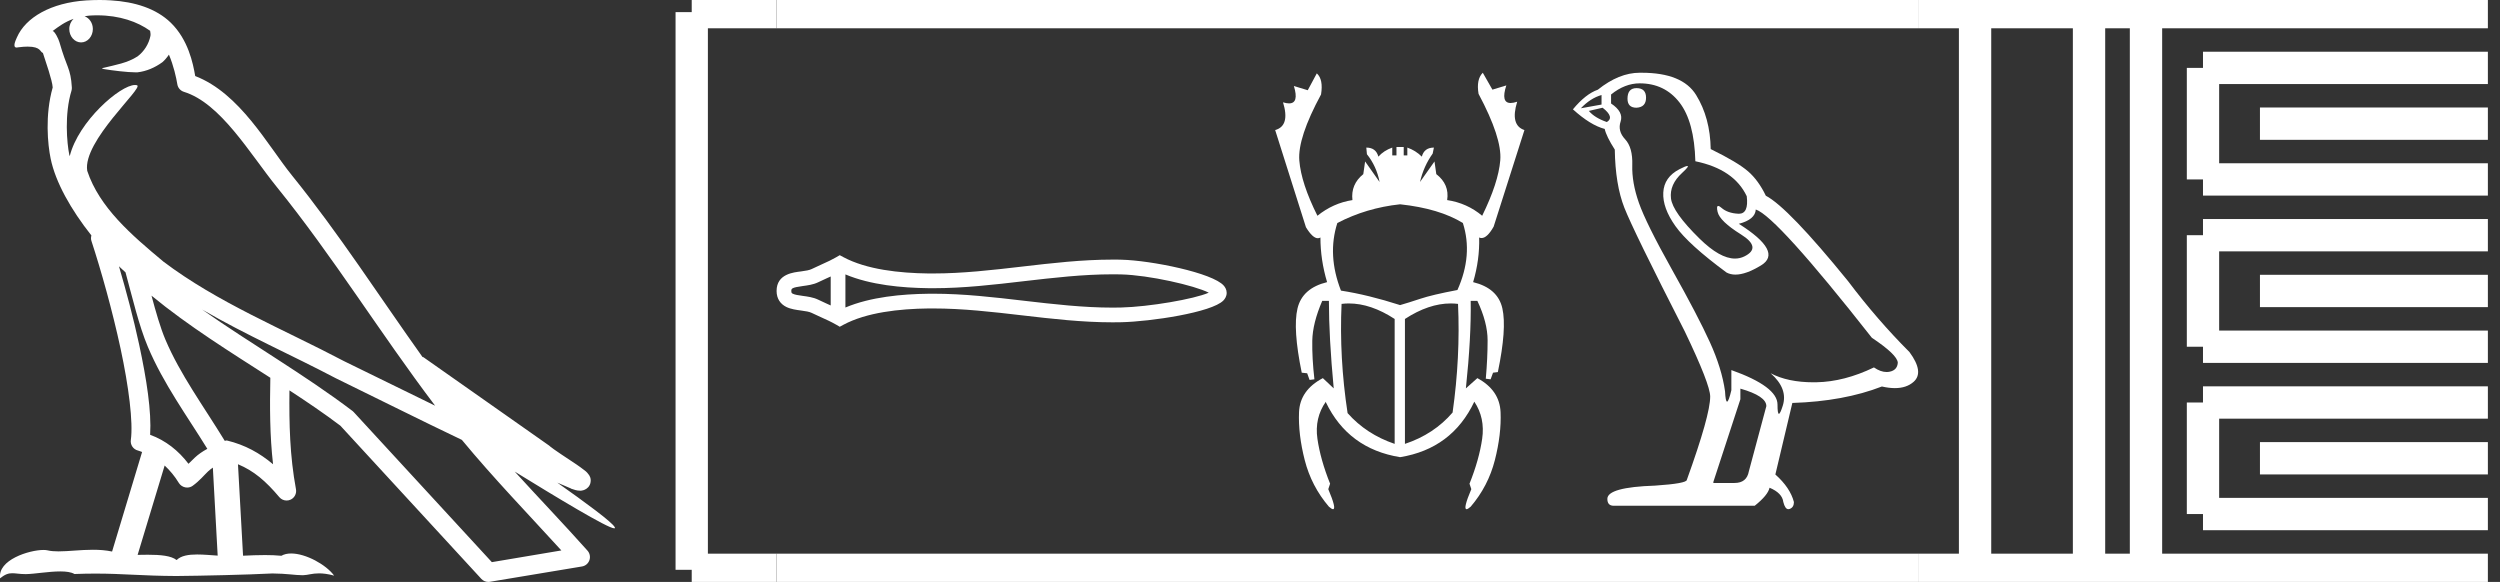 <?xml version="1.0" encoding="UTF-8" standalone="no"?>
<svg
   width="77.329"
   height="18.0"
   version="1.1"
   id="svg54"
   sodipodi:docname="aakheperu.svg"
   inkscape:version="1.1.1 (3bf5ae0d25, 2021-09-20)"
   xmlns:inkscape="http://www.inkscape.org/namespaces/inkscape"
   xmlns:sodipodi="http://sodipodi.sourceforge.net/DTD/sodipodi-0.dtd"
   xmlns="http://www.w3.org/2000/svg"
   xmlns:svg="http://www.w3.org/2000/svg">
  <rect width="100%" height="100%" fill="#333333" stroke="none"/>
  <defs
     id="defs58" />
  <sodipodi:namedview
     id="namedview56"
     pagecolor="#ffffff"
     bordercolor="#666666"
     borderopacity="1.0"
     inkscape:pageshadow="2"
     inkscape:pageopacity="0.0"
     inkscape:pagecheckerboard="0"
     showgrid="false"
     inkscape:zoom="17.781156"
     inkscape:cx="38.664528"
     inkscape:cy="9.0264098"
     inkscape:window-width="1920"
     inkscape:window-height="1001"
     inkscape:window-x="-9"
     inkscape:window-y="-9"
     inkscape:window-maximized="1"
     inkscape:current-layer="svg54" />
  <path
     d="M 3.009 0.474 C 3.703 0.474 4.257 0.675 4.644 0.953 C 4.65 1.006 4.664 1.06 4.653 1.112 C 4.603 1.361 4.458 1.59 4.257 1.743 C 3.941 1.95 3.56 2.01 3.2 2.099 C 3.11 2.109 3.181 2.13 3.231 2.139 C 3.461 2.178 3.938 2.238 4.202 2.238 C 4.221 2.238 4.238 2.237 4.254 2.237 C 4.532 2.205 4.795 2.089 5.02 1.926 C 5.099 1.859 5.167 1.776 5.225 1.69 C 5.372 2.036 5.452 2.403 5.485 2.607 C 5.503 2.717 5.581 2.806 5.687 2.84 C 6.826 3.189 7.725 4.749 8.566 5.789 C 10.296 7.926 11.766 10.315 13.459 12.549 C 12.522 12.093 11.588 11.633 10.65 11.175 C 8.729 10.164 6.728 9.359 5.045 8.085 C 5.042 8.083 5.039 8.079 5.037 8.077 C 4.067 7.269 3.074 6.417 2.698 5.284 C 2.55 4.364 4.455 2.707 4.24 2.638 C 4.222 2.632 4.2 2.629 4.176 2.629 C 3.718 2.629 2.423 3.756 2.157 4.83 C 2.154 4.816 2.146 4.799 2.143 4.785 C 2.07 4.429 1.989 3.529 2.211 2.806 C 2.221 2.772 2.224 2.737 2.222 2.702 C 2.206 2.411 2.162 2.238 2.098 2.068 C 2.035 1.899 1.959 1.724 1.838 1.303 C 1.807 1.195 1.696 0.975 1.63 0.958 C 1.816 0.82 2.005 0.677 2.275 0.583 L 2.275 0.583 C 2.196 0.659 2.143 0.769 2.143 0.897 C 2.143 1.126 2.307 1.312 2.508 1.312 C 2.709 1.312 2.872 1.126 2.872 0.897 L 2.872 0.894 C 2.871 0.71 2.763 0.558 2.617 0.504 C 2.67 0.497 2.713 0.485 2.771 0.482 C 2.852 0.476 2.932 0.474 3.009 0.474 ZM 3.68 8.237 C 3.745 8.302 3.815 8.361 3.882 8.424 C 4.096 9.204 4.294 10.065 4.574 10.729 C 5.057 11.874 5.79 12.87 6.413 13.883 C 6.261 13.965 6.129 14.058 6.029 14.152 C 5.948 14.229 5.894 14.281 5.83 14.346 C 5.521 13.939 5.124 13.623 4.644 13.449 C 4.689 12.726 4.536 11.737 4.305 10.662 C 4.126 9.831 3.904 9.003 3.68 8.237 ZM 4.686 9.145 C 5.835 10.09 7.114 10.883 8.362 11.685 C 8.344 12.595 8.344 13.463 8.446 14.36 C 8.033 14.014 7.587 13.763 7.019 13.625 C 7.015 13.624 7.012 13.624 7.009 13.624 C 6.989 13.624 6.972 13.636 6.952 13.636 C 6.303 12.573 5.569 11.577 5.115 10.502 C 4.959 10.133 4.822 9.652 4.686 9.145 ZM 5.093 14.399 C 5.256 14.552 5.405 14.728 5.533 14.94 C 5.576 15.01 5.649 15.058 5.729 15.075 C 5.749 15.079 5.77 15.081 5.79 15.081 C 5.85 15.081 5.909 15.063 5.959 15.027 C 6.175 14.871 6.307 14.703 6.436 14.581 C 6.483 14.536 6.533 14.5 6.584 14.464 L 6.733 17.186 C 6.52 17.172 6.298 17.151 6.096 17.151 C 5.832 17.151 5.601 17.187 5.463 17.323 C 5.294 17.189 4.966 17.159 4.572 17.159 C 4.471 17.159 4.366 17.161 4.257 17.163 L 5.093 14.399 ZM 6.251 9.574 L 6.251 9.574 C 7.605 10.361 9.035 10.988 10.386 11.699 C 10.388 11.7 10.39 11.701 10.392 11.702 C 11.687 12.333 12.978 12.983 14.286 13.606 C 15.27 14.795 16.338 15.901 17.364 17.026 C 16.648 17.146 15.931 17.268 15.214 17.388 C 13.792 15.842 12.369 14.299 10.947 12.753 C 10.936 12.74 10.924 12.728 10.91 12.717 C 9.411 11.58 7.758 10.635 6.251 9.574 ZM 3.076 0.0 C 2.941 0.0 2.803 0.005 2.665 0.013 C 1.58 0.084 0.792 0.539 0.523 1.157 C 0.482 1.25 0.377 1.471 0.516 1.471 C 0.53 1.471 0.547 1.468 0.568 1.463 C 0.683 1.448 0.778 1.442 0.857 1.442 C 1.275 1.442 1.237 1.615 1.327 1.637 C 1.417 1.919 1.617 2.483 1.63 2.705 C 1.386 3.566 1.477 4.468 1.566 4.903 C 1.715 5.635 2.196 6.487 2.827 7.283 C 2.813 7.338 2.809 7.394 2.827 7.449 C 3.129 8.371 3.479 9.618 3.73 10.785 C 3.981 11.953 4.123 13.062 4.047 13.608 C 4.025 13.759 4.121 13.9 4.268 13.936 C 4.313 13.947 4.352 13.967 4.395 13.981 L 3.467 17.06 C 3.273 17.018 3.072 17.005 2.874 17.005 C 2.493 17.005 2.118 17.055 1.81 17.055 C 1.685 17.055 1.57 17.047 1.47 17.023 C 1.438 17.015 1.395 17.011 1.345 17.011 C 0.909 17.011 -0.083 17.317 0.004 17.89 C 0.155 17.762 0.262 17.731 0.38 17.731 C 0.49 17.731 0.61 17.758 0.785 17.758 C 0.794 17.758 0.802 17.758 0.812 17.758 C 1.066 17.754 1.509 17.675 1.865 17.675 C 2.045 17.675 2.203 17.695 2.303 17.755 C 2.539 17.746 2.752 17.742 2.952 17.742 C 3.801 17.742 4.399 17.812 5.452 17.817 C 6.24 17.81 7.649 17.778 8.426 17.738 C 8.876 17.741 9.123 17.792 9.348 17.792 C 9.362 17.792 9.375 17.792 9.388 17.791 C 9.522 17.788 9.653 17.735 9.868 17.735 C 9.991 17.735 10.141 17.752 10.336 17.805 C 10.086 17.464 9.459 17.12 9.006 17.12 C 8.891 17.12 8.788 17.142 8.704 17.191 C 8.543 17.175 8.372 17.169 8.196 17.169 C 7.977 17.169 7.748 17.178 7.518 17.189 L 7.361 14.36 L 7.361 14.36 C 7.848 14.562 8.218 14.876 8.642 15.38 C 8.7 15.447 8.782 15.482 8.865 15.482 C 8.908 15.482 8.952 15.473 8.993 15.453 C 9.112 15.396 9.179 15.264 9.155 15.134 C 8.963 14.095 8.942 13.115 8.953 12.075 L 8.953 12.075 C 9.493 12.428 10.025 12.787 10.529 13.168 C 11.982 14.748 13.436 16.327 14.889 17.906 C 14.945 17.967 15.023 18 15.104 18 C 15.12 18 15.136 17.999 15.152 17.996 C 16.102 17.837 17.052 17.681 18.001 17.522 C 18.107 17.505 18.195 17.431 18.231 17.329 C 18.267 17.227 18.244 17.112 18.172 17.032 C 17.43 16.201 16.663 15.401 15.921 14.587 L 15.921 14.587 C 17.19 15.368 18.796 16.342 19 16.342 C 19.023 16.342 19.028 16.329 19.013 16.303 C 18.919 16.139 18.113 15.547 17.238 14.929 L 17.238 14.929 C 17.377 14.987 17.514 15.049 17.653 15.106 C 17.658 15.109 17.665 15.114 17.67 15.117 C 17.773 15.151 17.83 15.175 17.939 15.178 C 17.942 15.179 17.946 15.179 17.949 15.179 C 17.974 15.179 18.003 15.175 18.048 15.162 C 18.1 15.146 18.188 15.103 18.236 15.01 C 18.285 14.918 18.275 14.823 18.259 14.772 C 18.242 14.721 18.221 14.695 18.205 14.674 C 18.144 14.589 18.102 14.565 18.043 14.52 C 17.983 14.474 17.915 14.423 17.838 14.371 C 17.685 14.266 17.502 14.148 17.345 14.043 C 17.188 13.938 17.045 13.836 17.017 13.81 C 17.008 13.801 16.998 13.793 16.989 13.785 C 15.691 12.872 14.394 11.961 13.097 11.049 C 13.089 11.043 13.078 11.048 13.069 11.043 C 11.736 9.174 10.481 7.218 9.023 5.416 C 8.279 4.496 7.425 2.888 6.038 2.352 C 5.971 1.956 5.82 1.225 5.283 0.703 C 4.827 0.26 4.168 0.056 3.427 0.011 C 3.312 0.003 3.195 0.0 3.076 0.0 Z"
     style="fill:#ffffff;stroke:none"
     id="path2" />
  <path
     d="M 37.514 8.977 C 37.514 8.977 37.514 8.977 37.514 8.977 L 37.514 8.977 C 37.514 8.977 37.514 8.977 37.514 8.977 L 37.514 8.977 C 37.514 8.977 37.514 8.977 37.514 8.977 ZM 37.51 9.134 C 37.51 9.134 37.51 9.134 37.51 9.134 L 37.51 9.134 C 37.51 9.134 37.51 9.135 37.51 9.135 C 37.51 9.135 37.51 9.134 37.51 9.134 ZM 25.695 8.552 L 25.695 9.448 L 25.695 9.448 C 25.652 9.428 25.61 9.409 25.569 9.391 L 25.569 9.391 C 25.476 9.349 25.39 9.31 25.307 9.269 L 25.307 9.269 C 25.154 9.194 24.967 9.171 24.834 9.153 L 24.834 9.153 C 24.683 9.132 24.587 9.117 24.524 9.086 L 24.524 9.086 C 24.49 9.069 24.477 9.059 24.477 9 C 24.477 8.929 24.48 8.895 24.834 8.847 L 24.834 8.847 C 24.967 8.829 25.154 8.806 25.307 8.731 L 25.307 8.731 L 25.307 8.731 C 25.39 8.69 25.476 8.651 25.569 8.609 L 25.569 8.609 C 25.61 8.591 25.652 8.572 25.695 8.552 ZM 26.15 9.512 L 26.15 9.512 L 26.15 9.512 C 26.15 9.512 26.15 9.512 26.15 9.512 ZM 34.412 8.485 C 34.459 8.485 34.506 8.485 34.552 8.486 L 34.552 8.486 C 34.594 8.487 34.635 8.487 34.676 8.488 L 34.676 8.488 C 35.533 8.508 36.945 8.828 37.389 9.053 L 37.389 9.053 C 36.939 9.252 35.54 9.491 34.676 9.512 L 34.676 9.512 L 34.676 9.512 C 34.588 9.514 34.5 9.515 34.412 9.515 C 33.502 9.515 32.592 9.409 31.666 9.302 L 31.666 9.302 C 30.745 9.194 29.807 9.085 28.863 9.085 C 28.814 9.085 28.766 9.085 28.717 9.086 L 28.717 9.086 C 27.905 9.096 26.934 9.182 26.15 9.512 L 26.15 9.512 L 26.15 8.488 L 26.15 8.488 C 26.934 8.818 27.905 8.904 28.717 8.914 L 28.717 8.914 L 28.717 8.914 C 28.766 8.915 28.814 8.915 28.863 8.915 C 29.807 8.915 30.745 8.806 31.666 8.698 C 32.592 8.591 33.502 8.485 34.412 8.485 ZM 25.975 7.893 L 25.865 7.957 C 25.801 7.994 25.734 8.028 25.667 8.062 L 25.667 8.062 C 25.573 8.108 25.478 8.15 25.382 8.194 L 25.382 8.194 C 25.29 8.235 25.196 8.278 25.106 8.322 L 25.106 8.322 L 25.106 8.322 C 25.033 8.358 24.927 8.375 24.773 8.396 L 24.773 8.396 C 24.563 8.424 24.021 8.464 24.021 9 C 24.021 9.247 24.147 9.408 24.323 9.495 L 24.323 9.495 C 24.466 9.565 24.645 9.587 24.773 9.604 L 24.773 9.604 C 24.927 9.625 25.033 9.642 25.106 9.678 L 25.106 9.678 L 25.106 9.678 C 25.196 9.722 25.29 9.765 25.382 9.806 L 25.382 9.806 C 25.549 9.881 25.71 9.954 25.865 10.043 L 25.975 10.107 L 26.086 10.047 C 26.805 9.661 27.821 9.552 28.723 9.541 L 28.723 9.541 L 28.723 9.541 C 28.77 9.541 28.817 9.541 28.864 9.541 C 29.776 9.541 30.687 9.646 31.614 9.754 L 31.614 9.754 C 32.534 9.861 33.47 9.97 34.413 9.97 C 34.504 9.97 34.595 9.969 34.687 9.967 L 34.687 9.967 C 35.594 9.946 37.482 9.666 37.842 9.294 L 37.842 9.294 C 37.888 9.246 37.943 9.167 37.943 9.059 C 37.943 8.959 37.895 8.883 37.854 8.836 L 37.854 8.836 C 37.51 8.44 35.611 8.055 34.687 8.033 L 34.687 8.033 L 34.687 8.033 C 34.644 8.032 34.601 8.031 34.558 8.03 L 34.558 8.03 C 34.509 8.03 34.461 8.03 34.412 8.03 C 33.47 8.03 32.534 8.139 31.614 8.246 C 30.687 8.354 29.776 8.459 28.864 8.459 C 28.817 8.459 28.77 8.459 28.723 8.459 L 28.723 8.459 C 27.821 8.448 26.805 8.339 26.086 7.953 L 25.975 7.893 Z"
     style="fill:#ffffff;stroke:none"
     id="path4" />
  <path
     d="M 43.307 6.319 Q 44.521 6.45 45.249 6.898 Q 45.566 7.887 45.081 8.97 Q 44.297 9.119 43.933 9.241 Q 43.569 9.362 43.307 9.437 Q 42.318 9.119 41.478 8.989 Q 41.049 7.887 41.366 6.898 Q 42.262 6.431 43.307 6.319 ZM 41.722 9.386 Q 42.403 9.386 43.139 9.866 L 43.139 13.73 Q 42.262 13.432 41.683 12.778 Q 41.422 11.061 41.497 9.4 Q 41.609 9.386 41.722 9.386 ZM 44.874 9.386 Q 44.987 9.386 45.099 9.4 Q 45.174 11.042 44.931 12.76 Q 44.353 13.432 43.457 13.73 L 43.457 9.866 Q 44.193 9.386 44.874 9.386 ZM 45.865 2.25 Q 45.659 2.455 45.734 2.903 Q 46.462 4.266 46.406 4.957 Q 46.35 5.647 45.846 6.674 Q 45.379 6.282 44.763 6.189 Q 44.838 5.703 44.427 5.386 L 44.371 4.994 L 43.923 5.629 Q 44.035 5.143 44.315 4.751 L 44.353 4.565 Q 44.054 4.565 43.979 4.845 Q 43.793 4.658 43.531 4.565 L 43.531 4.807 L 43.419 4.807 L 43.419 4.546 L 43.195 4.546 L 43.195 4.807 L 43.065 4.807 L 43.065 4.565 Q 42.803 4.658 42.635 4.845 Q 42.561 4.565 42.262 4.565 L 42.281 4.77 Q 42.579 5.143 42.673 5.629 L 42.225 4.994 L 42.169 5.386 Q 41.777 5.703 41.833 6.189 Q 41.235 6.282 40.75 6.674 Q 40.246 5.666 40.19 4.966 Q 40.134 4.266 40.862 2.922 Q 40.937 2.455 40.731 2.269 L 40.451 2.791 L 40.022 2.661 L 40.022 2.661 Q 40.186 3.198 39.873 3.198 Q 39.794 3.198 39.686 3.165 L 39.686 3.165 Q 39.91 3.893 39.443 4.023 L 40.395 7.029 Q 40.603 7.369 40.763 7.369 Q 40.805 7.369 40.843 7.346 Q 40.843 8.037 41.049 8.727 Q 40.283 8.914 40.134 9.54 Q 39.985 10.165 40.265 11.528 L 40.433 11.546 L 40.507 11.752 L 40.657 11.733 Q 40.582 11.08 40.591 10.538 Q 40.601 9.997 40.899 9.306 L 41.105 9.306 Q 41.105 10.426 41.254 12.013 L 40.918 11.696 Q 40.209 12.069 40.181 12.75 Q 40.153 13.432 40.358 14.234 Q 40.563 15.037 41.105 15.672 Q 41.193 15.75 41.233 15.75 Q 41.348 15.75 41.086 15.13 L 41.142 14.962 Q 40.843 14.216 40.75 13.572 Q 40.657 12.928 41.011 12.424 L 41.011 12.442 Q 41.702 13.88 43.307 14.141 Q 44.913 13.88 45.603 12.424 Q 45.939 12.928 45.846 13.572 Q 45.753 14.216 45.454 14.962 L 45.51 15.13 Q 45.248 15.75 45.363 15.75 Q 45.403 15.75 45.491 15.672 Q 46.033 15.037 46.238 14.234 Q 46.443 13.432 46.415 12.75 Q 46.387 12.069 45.697 11.696 L 45.342 12.013 Q 45.51 10.426 45.491 9.306 L 45.697 9.306 Q 46.014 9.978 46.014 10.529 Q 46.014 11.08 45.958 11.714 L 46.107 11.733 L 46.182 11.528 L 46.331 11.509 Q 46.611 10.165 46.471 9.54 Q 46.331 8.914 45.566 8.727 Q 45.771 8.037 45.753 7.346 L 45.753 7.346 Q 45.789 7.363 45.827 7.363 Q 46.001 7.363 46.201 7.01 L 47.153 4.023 Q 46.705 3.874 46.929 3.146 L 46.929 3.146 Q 46.81 3.186 46.726 3.186 Q 46.416 3.186 46.593 2.642 L 46.593 2.642 L 46.163 2.773 L 45.865 2.25 Z"
     style="fill:#ffffff;stroke:none"
     id="path6" />
  <path
     d="M 50.62 2.726 Q 50.341 2.726 50.341 3.054 Q 50.341 3.332 50.62 3.332 Q 50.915 3.316 50.915 3.021 Q 50.915 2.726 50.62 2.726 ZM 49.538 2.939 L 49.538 3.234 L 48.899 3.349 Q 49.194 3.037 49.538 2.939 ZM 49.571 3.332 Q 49.948 3.627 49.702 3.775 Q 49.325 3.644 49.145 3.431 L 49.571 3.332 ZM 50.718 2.578 Q 51.489 2.578 51.948 3.168 Q 52.407 3.759 52.44 4.988 Q 53.636 5.234 54.03 6.07 Q 54.094 6.612 53.786 6.612 Q 53.777 6.612 53.768 6.611 Q 53.44 6.595 53.251 6.431 Q 53.183 6.371 53.148 6.371 Q 53.086 6.371 53.128 6.554 Q 53.194 6.841 53.85 7.25 Q 54.505 7.66 53.956 7.931 Q 53.82 7.998 53.666 7.998 Q 53.199 7.998 52.571 7.382 Q 51.735 6.562 51.686 6.136 Q 51.636 5.709 52.03 5.349 Q 52.264 5.134 52.191 5.134 Q 52.141 5.134 51.948 5.234 Q 51.472 5.48 51.448 5.955 Q 51.423 6.431 51.825 6.996 Q 52.227 7.562 53.407 8.431 Q 53.528 8.494 53.68 8.494 Q 54.004 8.494 54.472 8.209 Q 55.161 7.791 53.784 6.923 Q 54.292 6.791 54.309 6.48 Q 54.948 6.693 57.899 10.447 Q 58.686 10.972 58.702 11.218 Q 58.686 11.447 58.456 11.496 Q 58.407 11.507 58.356 11.507 Q 58.17 11.507 57.964 11.365 Q 57.046 11.808 56.186 11.824 Q 56.14 11.825 56.096 11.825 Q 55.296 11.825 54.768 11.545 L 54.768 11.545 Q 55.309 12.021 55.145 12.545 Q 55.065 12.8 55.024 12.8 Q 54.981 12.8 54.981 12.513 Q 54.981 11.955 53.554 11.447 L 53.554 12.07 Q 53.47 12.423 53.421 12.423 Q 53.374 12.423 53.358 12.103 Q 53.259 11.398 52.89 10.586 Q 52.522 9.775 51.718 8.341 Q 50.915 6.906 50.694 6.275 Q 50.472 5.644 50.489 5.103 Q 50.505 4.562 50.268 4.308 Q 50.03 4.054 50.128 3.759 Q 50.227 3.463 49.833 3.201 L 49.833 2.923 Q 50.259 2.578 50.718 2.578 ZM 53.833 12.021 Q 54.636 12.25 54.636 12.562 L 54.095 14.578 Q 54.03 14.939 53.653 14.939 L 52.997 14.939 L 52.997 14.906 L 53.833 12.349 L 53.833 12.021 ZM 50.778 2.25 Q 50.748 2.25 50.718 2.25 Q 50.079 2.25 49.423 2.775 Q 49.046 2.906 48.653 3.382 Q 49.194 3.873 49.636 3.988 Q 49.686 4.218 49.948 4.627 Q 49.964 5.709 50.243 6.423 Q 50.522 7.136 52.112 10.25 Q 52.899 11.89 52.899 12.267 Q 52.899 12.841 52.177 14.841 Q 52.177 14.955 51.194 15.021 Q 49.718 15.07 49.718 15.431 Q 49.718 15.644 49.915 15.644 L 54.276 15.644 Q 54.686 15.316 54.735 15.086 Q 55.128 15.25 55.161 15.529 Q 55.216 15.75 55.318 15.75 Q 55.337 15.75 55.358 15.742 Q 55.489 15.693 55.489 15.529 Q 55.374 15.086 54.915 14.677 L 55.44 12.464 Q 57.03 12.414 58.21 11.955 Q 58.429 12.005 58.611 12.005 Q 58.975 12.005 59.194 11.808 Q 59.522 11.513 59.063 10.89 Q 58.063 9.89 57.161 8.693 Q 55.309 6.414 54.62 6.054 Q 54.391 5.578 54.071 5.3 Q 53.751 5.021 52.915 4.611 Q 52.899 3.644 52.464 2.939 Q 52.04 2.25 50.778 2.25 Z"
     style="fill:#ffffff;stroke:none"
     id="path8" />
  <path
     d="M 21.396 0.375 L 21.396 17.625 "
     style="fill:none;stroke:#ffffff;stroke-width:1"
     id="path10" />
  <path
     d="M 21.396 0.375 L 24.021 0.375 "
     style="fill:none;stroke:#ffffff;stroke-width:1"
     id="path12" />
  <path
     d="M 21.396 17.625 L 24.021 17.625 "
     style="fill:none;stroke:#ffffff;stroke-width:1"
     id="path14" />
  <path
     d="M 24.021 0.375 L 59.329 0.375 "
     style="fill:none;stroke:#ffffff;stroke-width:1"
     id="path16" />
  <path
     d="M 24.021 17.625 L 59.329 17.625 "
     style="fill:none;stroke:#ffffff;stroke-width:1"
     id="path18" />
  <path
     d="M 59.329 0.375 L 76.954 0.375 "
     style="fill:none;stroke:#ffffff;stroke-width:1"
     id="path20" />
  <path
     d="M 59.329 17.625 L 76.954 17.625 "
     style="fill:none;stroke:#ffffff;stroke-width:1"
     id="path22" />
  <path
     d="M 61.092 0.375 L 61.092 17.625 "
     style="fill:none;stroke:#ffffff;stroke-width:1"
     id="path24" />
  <path
     d="M 64.617 0.375 L 64.617 17.625 "
     style="fill:none;stroke:#ffffff;stroke-width:1"
     id="path26" />
  <path
     d="M 66.379 0.375 L 66.379 17.625 "
     style="fill:none;stroke:#ffffff;stroke-width:1"
     id="path28" />
  <path
     d="M 68.142 2.1 L 76.954 2.1 "
     style="fill:none;stroke:#ffffff;stroke-width:1"
     id="path30" />
  <path
     d="M 68.142 5.55 L 76.954 5.55 "
     style="fill:none;stroke:#ffffff;stroke-width:1"
     id="path32" />
  <path
     d="M 68.142 2.1 L 68.142 5.55 "
     style="fill:none;stroke:#ffffff;stroke-width:1"
     id="path34" />
  <path
     d="M 69.904 3.825 L 76.954 3.825 "
     style="fill:none;stroke:#ffffff;stroke-width:1"
     id="path36" />
  <path
     d="M 68.142 7.275 L 76.954 7.275 "
     style="fill:none;stroke:#ffffff;stroke-width:1"
     id="path38" />
  <path
     d="M 68.142 10.725 L 76.954 10.725 "
     style="fill:none;stroke:#ffffff;stroke-width:1"
     id="path40" />
  <path
     d="M 68.142 7.275 L 68.142 10.725 "
     style="fill:none;stroke:#ffffff;stroke-width:1"
     id="path42" />
  <path
     d="M 69.904 9 L 76.954 9 "
     style="fill:none;stroke:#ffffff;stroke-width:1"
     id="path44" />
  <path
     d="M 68.142 12.45 L 76.954 12.45 "
     style="fill:none;stroke:#ffffff;stroke-width:1"
     id="path46" />
  <path
     d="M 68.142 15.9 L 76.954 15.9 "
     style="fill:none;stroke:#ffffff;stroke-width:1"
     id="path48" />
  <path
     d="M 68.142 12.45 L 68.142 15.9 "
     style="fill:none;stroke:#ffffff;stroke-width:1"
     id="path50" />
  <path
     d="M 69.904 14.175 L 76.954 14.175 "
     style="fill:none;stroke:#ffffff;stroke-width:1"
     id="path52" />
</svg>
